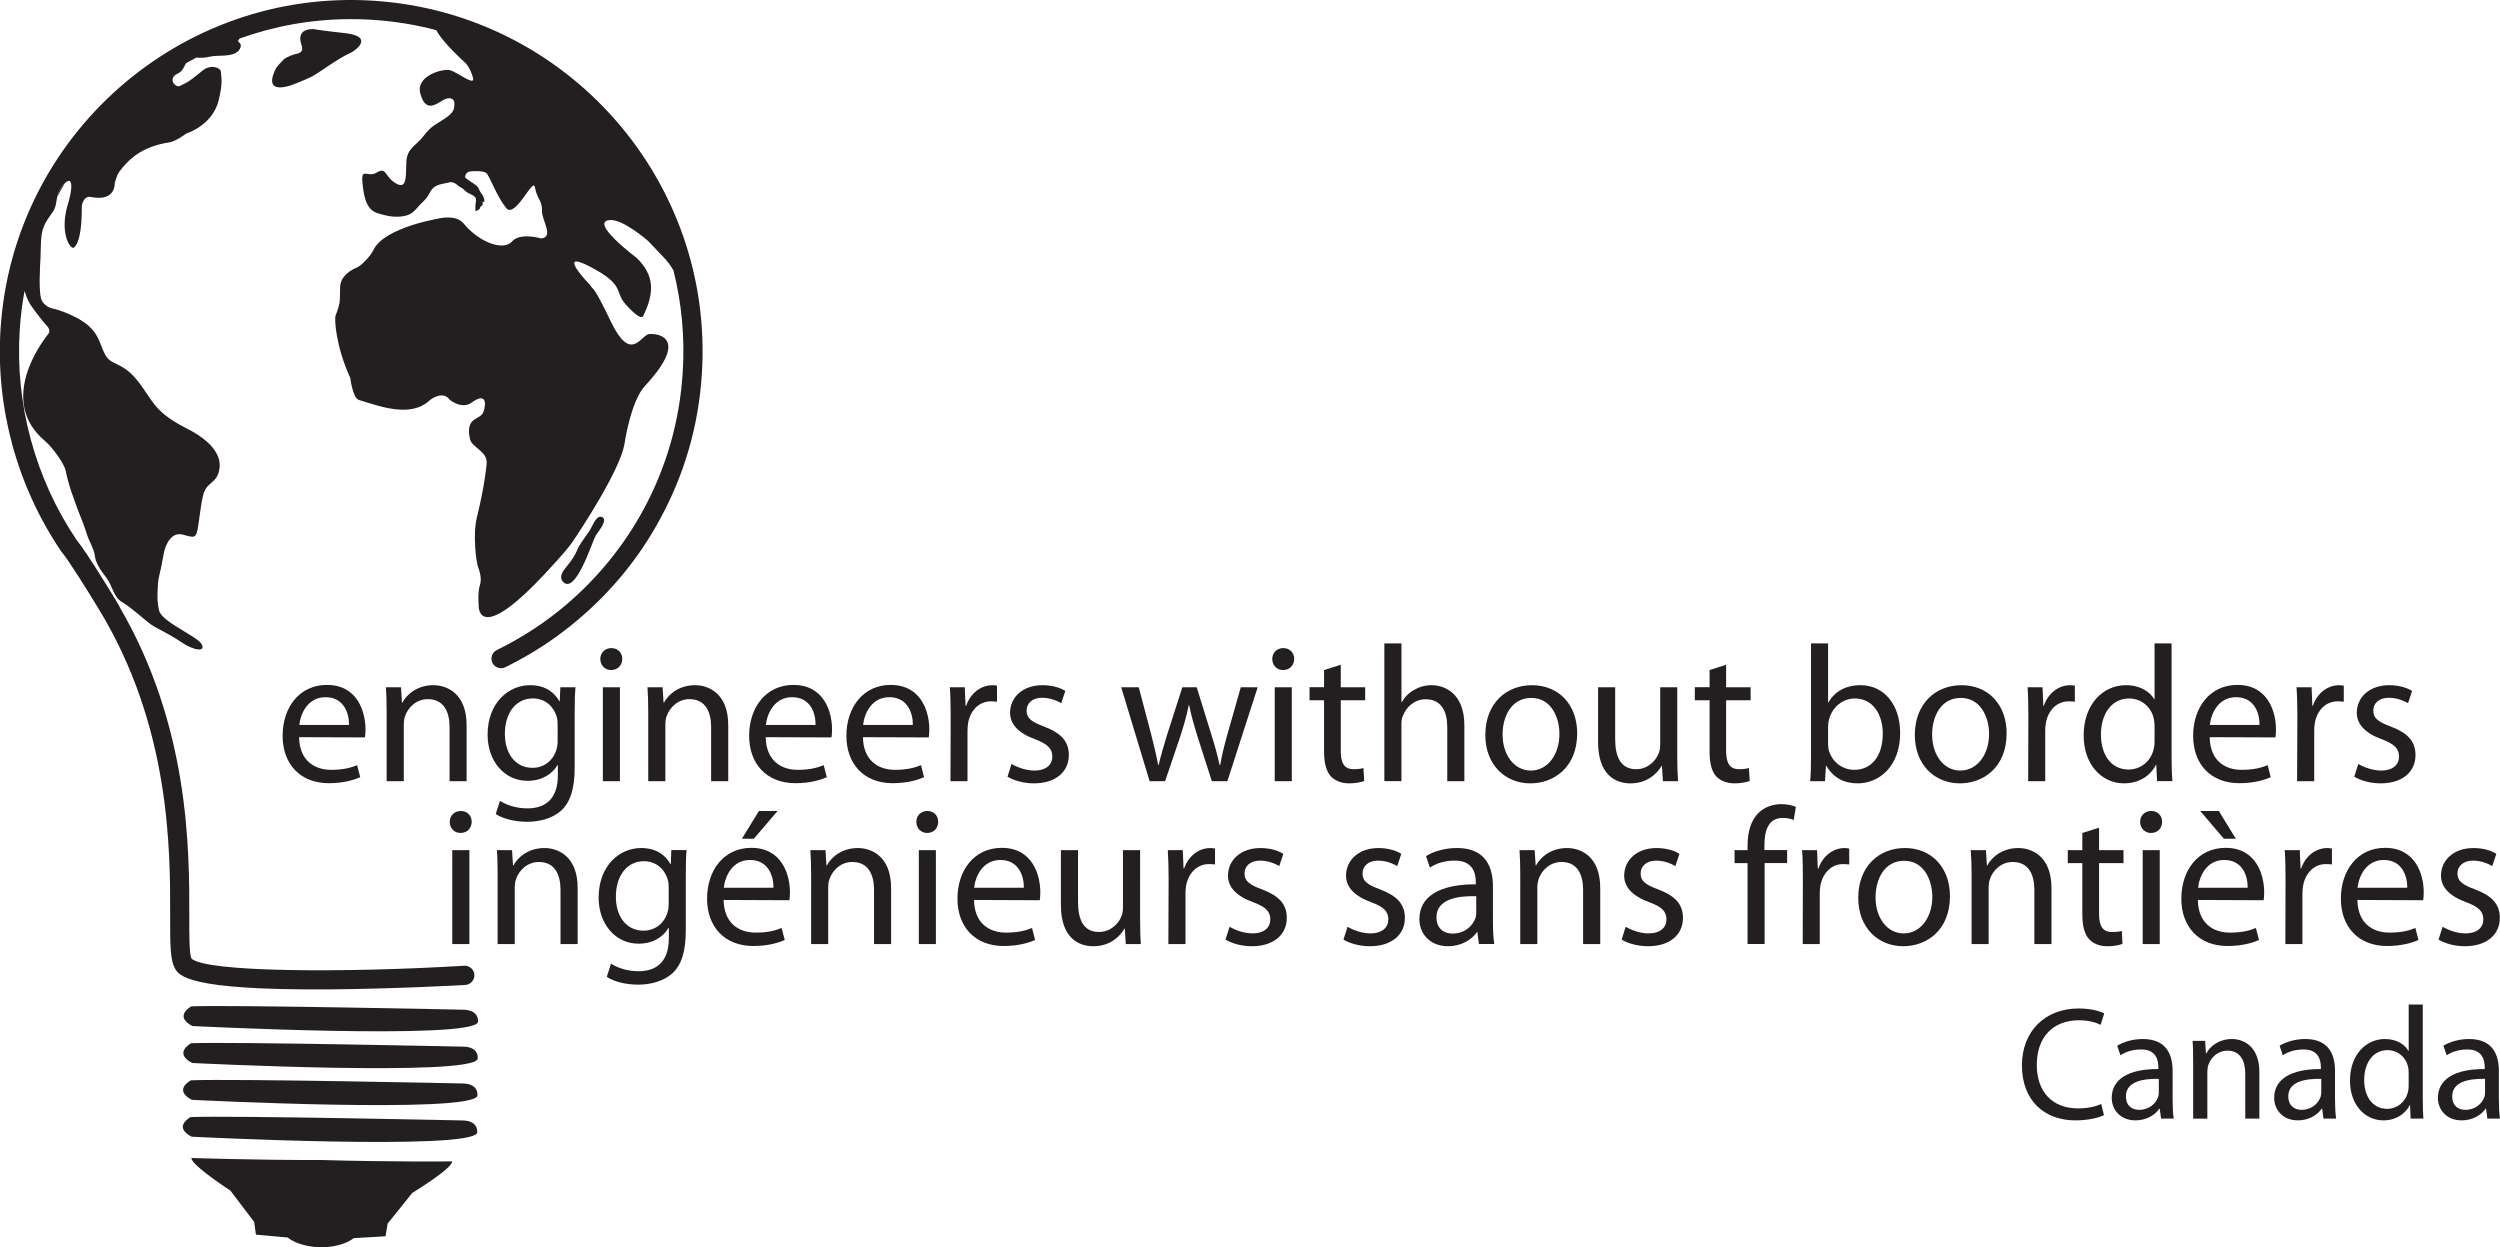 <?xml version="1.0" encoding="utf-8"?>
<!-- Generator: Adobe Illustrator 16.0.0, SVG Export Plug-In . SVG Version: 6.00 Build 0)  -->
<!DOCTYPE svg PUBLIC "-//W3C//DTD SVG 1.1//EN" "http://www.w3.org/Graphics/SVG/1.1/DTD/svg11.dtd">
<svg version="1.1" id="Layer_1" xmlns="http://www.w3.org/2000/svg" xmlns:xlink="http://www.w3.org/1999/xlink" x="0px" y="0px"
	 width="282.708px" height="141.036px" viewBox="0 0 282.708 141.036" enable-background="new 0 0 282.708 141.036"
	 xml:space="preserve">
<path fill="#231F20" d="M66.305,60.537c0.128-0.199,0.264-0.392,0.404-0.584c0.227-0.348,0.665-1.603,1.228-1.518
	c1.049,0.169-0.396,1.816-0.563,2.103c-0.419,0.718-2.296,6.835-3.725,5.232c-0.501-0.566,0.078-1.279,0.441-1.723
	c0.53-0.645,0.951-1.232,1.255-2.027c-0.022,0.038-0.039,0.082-0.063,0.12C65.579,61.535,65.942,61.042,66.305,60.537L66.305,60.537
	z"/>
<path fill="#231F20" d="M79.368,42.283c-0.361,5.812-1.959,11.325-4.709,16.38c-2.331,4.324-5.421,8.118-9.163,11.301
	c-2.547,2.186-5.359,4.021-8.364,5.494c-0.535,0.26-1.185,0.035-1.445-0.496c-0.265-0.535-0.038-1.198,0.501-1.453
	c2.832-1.387,5.499-3.125,7.901-5.176c3.544-3.033,6.457-6.621,8.672-10.694c2.595-4.796,4.093-10.001,4.439-15.49
	c0.26-3.987-0.116-7.873-1.04-11.556c-0.005-0.004-0.005-0.009-0.005-0.009c-0.039-0.072-0.38-0.699-0.881-1.243
	c-1.362-1.449-1.959-2.07-1.959-2.07c-0.135-0.125-2.855-2.465-4.295-2.388c-2.571,0.121,2.976,4.285,2.976,4.285
	c2.032,1.984,2.022,3.929,0.742,6.563c-0.318,0.655-2.061-1.396-2.061-1.396c-1.204-1.444-0.015-2.128-3.982-4.194
	c-3.968-2.046,0.034,2.095,0.034,2.095c0.448,0.751,0.198-0.352,2.383,4.194c2.196,4.536,3.284,1.646,4.204,1.367
	c0.404-0.135,5.123-0.077-0.385,5.85c-1.637,1.758-2.326,6.635-2.326,6.635c-0.559,3-5.002,9.746-5.908,11.06
	c-0.698,1.001-2.518,2.937-2.518,2.937c-8.238,9.038-8.046,4.232-8.046,4.232s-0.14-1.512,0.14-2.359
	c0.284-0.842-0.183-1.945-0.183-1.945c-0.25-0.64-0.65-3.727-0.154-5.739c0.92-3.722,1.088-5.976,1.088-5.976
	c0.202-1.439-1.666-1.858-1.878-2.836c-0.568-2.6,1.161-2.089,1.517-3.067c0.361-0.992,0.299-2.253-1.324-1.064
	c-1.122,0.824-2.489-0.322-2.489-0.322c-0.79-1.107-2.21,0.024-2.21,0.024c-2.167,2.095-5.735,0.703-8.065,0
	c-0.688-0.207-0.963-2.484-0.963-2.484c-1.647-3.597-1.815-6.674-1.662-7.059c0.631-1.618,0.453-1.801,0.515-3.274
	c0-0.125,0.024-0.241,0.053-0.361c0.298-1.213,1.757-1.757,1.757-1.757c0.616-0.236,1.647-1.368,1.94-1.998
	c1.248-2.677,7.882-3.669,7.882-3.669c1.83-0.183,2.239,0.544,2.615,0.973c1.748,1.916,4.28,2.764,5.186,1.709
	c0.91-1.054,3.312-0.342,3.312-0.342c1.483-0.183,0.029-2.07,0.077-3.149c0.062-1.079-0.602-1.396-0.79-2.634
	c-0.188-1.228-2.253,3.64-3.27,2.331c-1.136-1.435-1.863-3.66-2.244-3.949c-0.371-0.303-1.868-0.216-2.046-0.12
	c-0.173,0.106-0.337,0.328-0.342,0.554c-0.02,0.202,0.905,0.669,1.261,0.978c0.356,0.303,0.227,0.419,0.597,0.929
	c0.366,0.496,0.318,0.853,0.318,0.853c-0.014,0.352-0.246-0.318-0.192,0.293c0.033,0.299-0.25,0.192-0.284,0.429
	c-0.039,0.246-0.164,0.183-0.405,0.371c-0.192,0.145-0.125-0.491-0.135-0.549l0.063-0.562c0.14-0.703-0.771-0.708-1.223-1.166
	c-0.453-0.467-0.535-0.337-0.915-0.674c-0.371-0.342-0.708-0.293-0.78-0.293c-0.062,0-1.011,0.221-1.011,0.221
	c-1.363,0.313-1.17,1.17-1.936,1.873c-0.761,0.693-0.78,0.929-1.401,1.396c-0.64,0.467-1.984,0.53-3.072,0.231
	c-1.093-0.293-2.065-0.332-2.427-3.048c-0.371-2.706,0.414-1.079,1.541-1.762c1.137-0.684,0.843,0.404,2.147,1.204
	c1.319,0.794,1.137-0.818,1.209-2.402c0.077-1.58,1.064-1.782,1.974-2.976c0.905-1.175,1.396-1.261,2.412-1.959
	c1.011-0.684,1.025-1.05,1.054-1.656c0.02-0.607-0.573-0.881-1.449-0.308c-0.886,0.563-1.888,1.131-2.413-0.857
	c-0.525-1.965,2.446-2.793,3.289-2.639c0.853,0.164,2.98,1.95,2.663,0.847c-0.313-1.117-0.809-1.608-0.809-1.608
	c-2.003-1.849-2.952-3.015-3.328-3.742V3.411C47.023,2.8,44.61,2.4,42.126,2.241c-0.813-0.053-1.623-0.077-2.427-0.077
	c-4.401,0-8.647,0.77-12.601,2.19c-0.535,0.559,0.399,0.308,0.058,1.107c-0.429,0.997-2.205,0.794-2.985,0.876
	c-0.761,0.106-0.905,0.222-1.666,0.192c-0.111-0.009-0.217-0.014-0.313-0.014c-0.395,0.207-0.78,0.424-1.165,0.645
	c-0.034,0.058-0.063,0.116-0.096,0.183c-0.419,0.881-0.679,0.881-1.074,1.107c-0.39,0.25-0.506,0.804-0.053,1.151
	c0.448,0.352,0.64,0.034,1.16-0.193c0.525-0.25,1.064-0.731,1.994-1.463c0.92-0.718,2.051-0.275,2.032,0.226
	c-0.019,0.506,0.284,0.958-0.27,3.202c-0.708,2.836-3.645,3.722-3.645,3.722s-1.185,0.9-1.95,1.011
	c-2.908,0.433-4.362,1.767-5.225,2.793c-0.732,0.867-0.611,0.905-0.91,1.733c-0.043,0.106,0.168,2.21-2.735,1.642
	c-0.843-0.168-1.007,1.021-1.007,1.021c0.039,4.521-0.967,4.738-0.967,4.738c-0.477-0.024-1.522-1.863-0.617-4.906
	c0.029-0.072,0.039-0.14,0.063-0.203c0.78-2.788-0.034-2.46-0.034-2.46s-0.164,0.062-0.385,0.279
	c-0.169,0.159-0.376,0.405-0.578,0.771c-0.13,0.257-0.208,0.503-0.26,0.743c-0.13,0.602-0.116,1.17-0.506,1.714
	c-0.775,1.079-1.136,1.623-1.276,2.73c-0.082,0.65-0.077,1.657-0.106,2.437c-0.038,0.771-0.274,4.079,0.159,4.873
	c0.395,0.732,1.228,0.881,1.228,0.881s1.06,0.202,2.533,0.958c2.726,1.353,2.672,2.938,3.385,4.247
	c0.717,1.319,1.839,0.732,3.582,2.855c1.738,2.114,1.787,3.51,5.388,5.364c4.449,2.176,4.035,4.285,3.929,4.863
	c-0.11,0.597-0.371,0.992-0.881,1.416c-0.848,0.712-0.944,0.987-1.319,3.659c-0.38,2.672-0.26,2.677-1.897,2.205
	c-1.646-0.443-2.138,1.965-2.138,1.965l-0.337,1.772c0,0-0.308,1.266-0.333,1.651c-0.014,0.375-0.216,1.912,0.111,3.202
	c0.323,1.295,4.329,2.903,4.815,3.804c0.496,0.905-0.91,0.722-2.292-0.228c-1.373-0.943-2.745-1.535-3.366-1.955
	c-0.621-0.409-2.34-2.022-3.336-2.576c-0.997-0.559-1.069-1.839-1.791-2.769c-0.732-0.929-1.208-1.724-1.3-2.494
	c-0.091-0.775-0.688-1.695-0.915-2.47c-0.211-0.78-0.828-2.215-1.021-2.745c-0.192-0.53-0.799-2.2-0.905-2.595
	c-0.111-0.399-0.298-0.992-0.448-1.771c-0.154-0.785-1.469-2.639-2.34-3.375c-5.489-4.613-0.14-11.388,0.043-11.686
	c0.265-0.424,0.848-0.688,0.02-1.507c-0.217-0.207-1.373-1.699-1.714-2.225c-0.207-0.327-0.486-0.91-0.664-1.564
	c-0.27,1.444-0.453,2.927-0.549,4.43c-0.534,8.359,1.743,16.785,6.433,23.738c0.563,0.693,1.545,2.147,2.917,4.353
	c0.862,1.382,1.392,2.234,1.714,2.788c0.091,0.164,0.231,0.39,0.231,0.39L13.5,68.597c7.92,13.534,7.92,27.431,7.906,35.009
	c-0.005,2.096-0.005,4.242,0.241,4.786c1.584,1.551,17.208,1.638,30.85,0.817c0.592-0.033,1.112,0.424,1.146,1.008
	c0.039,0.602-0.423,1.121-1.011,1.164c-0.087,0.006-7.675,0.438-15.379,0.502c-16.168,0.115-17.049-1.557-17.512-2.457
	c-0.481-0.904-0.506-2.536-0.5-5.82c0.019-7.555,0.033-21.531-8.147-34.855c-1.055-1.733-3.284-5.34-4.156-6.38L6.9,62.328
	l-0.024-0.043C1.912,54.937-0.51,46.025,0.063,37.18C1.472,15.324,20.404-1.336,42.264,0.084
	C64.139,1.5,80.779,20.428,79.368,42.283z"/>
<path fill="#231F20" d="M35.535,3.297c0,0-2.14-0.24-1.443,1.778c0.347,1.017-0.495,0.949-0.959,1.119
	c-0.46,0.178-0.928,0.353-1.131,0.619c-0.205,0.242-0.68,0.613-0.892,1.106c-0.227,0.517-1.202,2.617,1.698,1.764
	c0,0,1.525-0.551,2.492-1.045c0.698-0.354,3.013-2.091,4.218-2.596c0.743-0.321,2.859-1.939-0.555-2.301
	C35.804,3.393,35.535,3.297,35.535,3.297L35.535,3.297z"/>
<path fill="#231F20" d="M21.645,113.799c0,0-2.063,1.084,0.111,2.228c0,0,31.689,1.601,32.292-0.444c0,0,0.235-1.35-1.622-1.401
	C52.427,114.18,26.504,113.631,21.645,113.799L21.645,113.799z"/>
<path fill="#231F20" d="M21.616,117.97c0,0-2.063,1.088,0.112,2.237c0,0,31.691,1.588,32.285-0.465c0,0,0.241-1.346-1.612-1.384
	C52.4,118.36,26.48,117.797,21.616,117.97L21.616,117.97z"/>
<path fill="#231F20" d="M21.591,122.165c0,0-2.071,1.065,0.109,2.209c0,0,31.691,1.602,32.285-0.457c0,0,0.235-1.34-1.618-1.393
	C52.367,122.524,26.449,121.969,21.591,122.165L21.591,122.165z"/>
<path fill="#231F20" d="M21.561,126.322c0,0-2.065,1.078,0.106,2.22c0,0,31.693,1.602,32.289-0.449c0,0,0.233-1.348-1.62-1.389
	C52.336,126.704,26.421,126.142,21.561,126.322L21.561,126.322z"/>
<path fill="#231F20" d="M36.248,141.036c0.933,0.039,2.715-0.191,3.743-1.021l3.61-0.214l0.234-1.434l2.787-3.468
	c0,0,4.555-2.776,4.512-3.567c0,0-7.299,0.07-14.745-0.154c-7.441,0.016-14.743-0.229-14.743-0.229
	c-0.073,0.777,4.411,3.691,4.411,3.691l2.693,3.549l0.189,1.43l3.602,0.322C33.538,140.79,35.326,141.043,36.248,141.036
	L36.248,141.036z"/>
<path fill="#231F20" d="M7.312,20.745c-0.294,0.496-0.578,1.001-0.843,1.512c0.053-0.241,0.13-0.486,0.265-0.742
	C6.937,21.15,7.144,20.904,7.312,20.745z"/>
<path fill="#231F20" d="M33.821,83.363c0.046,2.61,1.696,3.691,3.624,3.691c1.385,0,2.241-0.24,2.944-0.526l0.348,1.361
	c-0.683,0.298-1.865,0.677-3.556,0.677c-3.247,0-5.223-2.178-5.223-5.358c0-3.229,1.91-5.756,5.009-5.756
	c3.463,0,4.364,3.055,4.364,5.012c0,0.395-0.018,0.701-0.061,0.926L33.821,83.363L33.821,83.363z M39.465,81.978
	c0.026-1.209-0.512-3.136-2.659-3.136c-1.969,0-2.807,1.793-2.959,3.136H39.465L39.465,81.978z"/>
<path fill="#231F20" d="M43.722,80.596c0-1.118-0.02-2.002-0.089-2.879h1.712l0.109,1.734h0.048
	c0.525-0.986,1.749-1.968,3.503-1.968c1.476,0,3.758,0.876,3.758,4.519v6.336h-1.925v-6.117c0-1.715-0.64-3.159-2.464-3.159
	c-1.25,0-2.24,0.899-2.589,1.976c-0.086,0.244-0.123,0.584-0.123,0.895v6.406h-1.94V80.596L43.722,80.596z"/>
<path fill="#231F20" d="M64.985,86.782c0,2.461-0.505,3.93-1.511,4.87c-1.05,0.949-2.542,1.279-3.876,1.279
	c-1.279,0-2.685-0.312-3.539-0.88l0.483-1.491c0.699,0.458,1.8,0.853,3.116,0.853c1.974,0,3.426-1.037,3.426-3.724v-1.162h-0.047
	c-0.569,0.976-1.733,1.772-3.378,1.772c-2.631,0-4.52-2.237-4.52-5.211c0-3.594,2.344-5.605,4.805-5.605
	c1.843,0,2.833,0.939,3.314,1.825h0.039l0.068-1.593h1.713c-0.064,0.75-0.092,1.607-0.092,2.904L64.985,86.782L64.985,86.782z
	 M63.058,81.897c0-0.312-0.023-0.596-0.107-0.859c-0.357-1.145-1.276-2.058-2.703-2.058c-1.843,0-3.156,1.554-3.156,4.028
	c0,2.06,1.073,3.822,3.138,3.822c1.207,0,2.278-0.75,2.679-2.004c0.102-0.305,0.15-0.676,0.15-1.023L63.058,81.897L63.058,81.897z"
	/>
<path fill="#231F20" d="M69.088,75.77c-0.715,0-1.204-0.578-1.204-1.252c0-0.684,0.509-1.23,1.25-1.23
	c0.751,0,1.234,0.547,1.234,1.23c0,0.674-0.482,1.252-1.257,1.252H69.088L69.088,75.77z M68.173,88.338V77.717h1.93v10.621H68.173
	L68.173,88.338z"/>
<path fill="#231F20" d="M73.304,80.596c0-1.118-0.021-2.002-0.085-2.879h1.713l0.105,1.734h0.05
	c0.524-0.986,1.755-1.968,3.507-1.968c1.469,0,3.757,0.876,3.757,4.519v6.336h-1.934v-6.117c0-1.715-0.64-3.159-2.456-3.159
	c-1.251,0-2.236,0.899-2.591,1.976c-0.087,0.244-0.13,0.584-0.13,0.895v6.406h-1.935L73.304,80.596L73.304,80.596z"/>
<path fill="#231F20" d="M86.589,83.363c0.043,2.61,1.691,3.691,3.618,3.691c1.384,0,2.236-0.24,2.938-0.526l0.356,1.361
	c-0.68,0.298-1.864,0.677-3.563,0.677c-3.239,0-5.224-2.178-5.224-5.358c0-3.229,1.917-5.756,5.005-5.756
	c3.467,0,4.37,3.055,4.37,5.012c0,0.395-0.021,0.701-0.064,0.926L86.589,83.363L86.589,83.363z M92.226,81.978
	c0.028-1.209-0.5-3.136-2.658-3.136c-1.967,0-2.807,1.793-2.961,3.136H92.226L92.226,81.978z"/>
<path fill="#231F20" d="M97.582,83.363c0.048,2.61,1.694,3.691,3.622,3.691c1.377,0,2.241-0.24,2.948-0.526l0.345,1.361
	c-0.682,0.298-1.861,0.677-3.562,0.677c-3.241,0-5.222-2.178-5.222-5.358c0-3.229,1.917-5.756,5-5.756
	c3.476,0,4.376,3.055,4.376,5.012c0,0.395-0.025,0.701-0.062,0.926L97.582,83.363L97.582,83.363z M103.226,81.978
	c0.021-1.209-0.514-3.136-2.661-3.136c-1.975,0-2.811,1.793-2.963,3.136H103.226L103.226,81.978z"/>
<path fill="#231F20" d="M107.505,81.038c0-1.25-0.023-2.332-0.092-3.32h1.69l0.083,2.09h0.075c0.48-1.422,1.667-2.322,2.963-2.322
	c0.197,0,0.347,0.016,0.52,0.055v1.816c-0.224-0.031-0.415-0.046-0.678-0.046c-1.361,0-2.325,1.013-2.59,2.446
	c-0.038,0.287-0.069,0.6-0.069,0.927v5.655h-1.925L107.505,81.038L107.505,81.038z"/>
<path fill="#231F20" d="M114.388,86.387c0.598,0.359,1.61,0.748,2.57,0.748c1.386,0,2.044-0.688,2.044-1.577
	c0-0.921-0.553-1.419-1.948-1.964c-1.928-0.691-2.832-1.729-2.832-3c0-1.711,1.4-3.111,3.663-3.111c1.069,0,2.01,0.28,2.586,0.65
	l-0.461,1.382c-0.407-0.231-1.185-0.61-2.175-0.61c-1.133,0-1.745,0.656-1.745,1.448c0,0.894,0.612,1.297,1.992,1.815
	c1.812,0.688,2.786,1.602,2.786,3.209c0,1.891-1.473,3.207-3.951,3.207c-1.168,0-2.238-0.316-2.986-0.75L114.388,86.387
	L114.388,86.387z"/>
<path fill="#231F20" d="M128.773,77.717l1.417,5.373c0.287,1.203,0.58,2.307,0.775,3.408h0.066c0.233-1.069,0.59-2.205,0.939-3.379
	l1.734-5.402h1.626l1.642,5.312c0.404,1.265,0.71,2.4,0.943,3.47h0.073c0.18-1.068,0.454-2.195,0.806-3.439l1.518-5.342h1.912
	l-3.429,10.621h-1.758l-1.62-5.062c-0.368-1.199-0.687-2.26-0.939-3.516h-0.052c-0.258,1.279-0.593,2.394-0.962,3.539l-1.711,5.041
	h-1.749l-3.214-10.621h1.983V77.717z"/>
<path fill="#231F20" d="M145.077,75.77c-0.728,0-1.205-0.578-1.205-1.252c0-0.684,0.504-1.23,1.242-1.23
	c0.76,0,1.238,0.547,1.238,1.23c0,0.674-0.479,1.252-1.255,1.252H145.077L145.077,75.77z M144.15,88.338V77.717h1.933v10.621H144.15
	L144.15,88.338z"/>
<path fill="#231F20" d="M151.618,75.174v2.543h2.76v1.47h-2.76v5.731c0,1.33,0.364,2.064,1.444,2.064c0.53,0,0.842-0.05,1.117-0.132
	l0.093,1.466c-0.368,0.135-0.964,0.27-1.706,0.27c-0.897,0-1.631-0.317-2.085-0.81c-0.527-0.599-0.752-1.53-0.752-2.792v-5.799
	h-1.643v-1.471h1.643V75.77L151.618,75.174L151.618,75.174z"/>
<path fill="#231F20" d="M156.549,72.756h1.933v6.634h0.044c0.312-0.55,0.788-1.058,1.387-1.369c0.571-0.343,1.256-0.538,1.974-0.538
	c1.432,0,3.708,0.876,3.708,4.543v6.311h-1.934v-6.1c0-1.732-0.629-3.162-2.451-3.162c-1.254,0-2.215,0.885-2.592,1.938
	c-0.115,0.267-0.138,0.546-0.138,0.917v6.405h-1.933V72.756H156.549z"/>
<path fill="#231F20" d="M173.059,88.586c-2.857,0-5.094-2.11-5.094-5.467c0-3.557,2.346-5.635,5.262-5.635
	c3.059,0,5.126,2.21,5.126,5.436c0,3.951-2.747,5.666-5.276,5.666H173.059L173.059,88.586z M173.131,87.135
	c1.834,0,3.213-1.738,3.213-4.15c0-1.795-0.889-4.062-3.178-4.062c-2.263,0-3.25,2.115-3.25,4.136c0,2.321,1.32,4.077,3.188,4.077
	H173.131L173.131,87.135z"/>
<path fill="#231F20" d="M189.668,85.448c0,1.105,0.027,2.055,0.094,2.891h-1.713l-0.112-1.734h-0.041
	c-0.481,0.861-1.626,1.982-3.51,1.982c-1.677,0-3.669-0.938-3.669-4.662v-6.207h1.932v5.867c0,2.012,0.637,3.398,2.374,3.398
	c1.292,0,2.19-0.902,2.54-1.779c0.111-0.26,0.178-0.609,0.178-0.99v-6.498h1.93v7.732H189.668z"/>
<path fill="#231F20" d="M195.196,75.174v2.543h2.77v1.47h-2.77v5.731c0,1.33,0.383,2.064,1.449,2.064
	c0.534,0,0.848-0.05,1.126-0.132l0.091,1.466c-0.369,0.135-0.974,0.27-1.712,0.27c-0.905,0-1.633-0.317-2.094-0.81
	c-0.519-0.599-0.731-1.53-0.731-2.792v-5.799h-1.668v-1.471h1.668V75.77L195.196,75.174L195.196,75.174z"/>
<path fill="#231F20" d="M204.792,72.756h1.933v6.656h0.05c0.678-1.184,1.914-1.929,3.625-1.929c2.633,0,4.475,2.187,4.475,5.394
	c0,3.828-2.416,5.709-4.793,5.709c-1.523,0-2.729-0.592-3.558-1.992h-0.04l-0.109,1.744h-1.672c0.067-0.723,0.092-1.784,0.092-2.742
	v-12.84H204.792z M206.724,84.084c0,0.242,0.026,0.486,0.062,0.707c0.373,1.338,1.521,2.262,2.899,2.262
	c2.038,0,3.224-1.656,3.224-4.092c0-2.149-1.095-3.975-3.156-3.975c-1.322,0-2.549,0.924-2.922,2.381
	c-0.058,0.233-0.106,0.5-0.106,0.803V84.084L206.724,84.084z"/>
<path fill="#231F20" d="M221.638,88.586c-2.864,0-5.104-2.11-5.104-5.467c0-3.557,2.359-5.635,5.271-5.635
	c3.041,0,5.109,2.21,5.109,5.436c0,3.951-2.738,5.666-5.271,5.666H221.638L221.638,88.586z M221.692,87.135
	c1.844,0,3.239-1.738,3.239-4.15c0-1.795-0.909-4.062-3.198-4.062c-2.259,0-3.242,2.115-3.242,4.136
	c0,2.321,1.311,4.077,3.182,4.077H221.692L221.692,87.135z"/>
<path fill="#231F20" d="M229.374,81.038c0-1.25-0.021-2.332-0.088-3.32h1.689l0.091,2.09h0.056c0.49-1.422,1.67-2.322,2.967-2.322
	c0.201,0,0.354,0.016,0.541,0.055v1.816c-0.229-0.031-0.414-0.046-0.682-0.046c-1.371,0-2.336,1.013-2.594,2.446
	c-0.055,0.287-0.074,0.6-0.074,0.927v5.655h-1.929L229.374,81.038L229.374,81.038z"/>
<path fill="#231F20" d="M245.57,72.756v12.838c0,0.959,0.027,2.021,0.097,2.742h-1.74l-0.09-1.838h-0.041
	c-0.596,1.19-1.865,2.086-3.606,2.086c-2.56,0-4.562-2.174-4.562-5.393c-0.015-3.557,2.199-5.708,4.764-5.708
	c1.654,0,2.744,0.761,3.218,1.591h0.034v-6.318H245.57L245.57,72.756z M243.643,82.043c0-0.265-0.034-0.57-0.098-0.83
	c-0.277-1.207-1.332-2.226-2.781-2.226c-1.997,0-3.184,1.771-3.184,4.087c0,2.178,1.075,3.947,3.137,3.947
	c1.296,0,2.482-0.868,2.828-2.298c0.062-0.261,0.098-0.532,0.098-0.833V82.043L243.643,82.043z"/>
<path fill="#231F20" d="M249.881,83.363c0.035,2.61,1.679,3.691,3.604,3.691c1.394,0,2.246-0.24,2.953-0.526l0.341,1.361
	c-0.674,0.298-1.859,0.677-3.551,0.677c-3.258,0-5.221-2.178-5.221-5.358c0-3.229,1.906-5.756,5.005-5.756
	c3.461,0,4.362,3.055,4.362,5.012c0,0.395-0.015,0.701-0.063,0.926L249.881,83.363L249.881,83.363z M255.511,81.978
	c0.028-1.209-0.5-3.136-2.654-3.136c-1.978,0-2.812,1.793-2.962,3.136H255.511L255.511,81.978z"/>
<path fill="#231F20" d="M259.793,81.038c0-1.25-0.026-2.332-0.096-3.32h1.705l0.084,2.09h0.062c0.478-1.422,1.664-2.322,2.959-2.322
	c0.203,0,0.349,0.016,0.535,0.055v1.816c-0.223-0.031-0.418-0.046-0.687-0.046c-1.366,0-2.331,1.013-2.587,2.446
	c-0.05,0.287-0.07,0.6-0.07,0.927v5.655h-1.935L259.793,81.038L259.793,81.038z"/>
<path fill="#231F20" d="M266.685,86.387c0.591,0.359,1.604,0.748,2.567,0.748c1.387,0,2.037-0.688,2.037-1.577
	c0-0.921-0.539-1.419-1.947-1.964c-1.926-0.691-2.828-1.729-2.828-3c0-1.711,1.402-3.111,3.66-3.111c1.074,0,2.016,0.28,2.595,0.65
	l-0.459,1.382c-0.425-0.231-1.181-0.61-2.179-0.61c-1.142,0-1.752,0.656-1.752,1.448c0,0.894,0.61,1.297,1.994,1.815
	c1.815,0.688,2.78,1.602,2.78,3.209c0,1.891-1.461,3.207-3.952,3.207c-1.166,0-2.23-0.316-2.973-0.75L266.685,86.387L266.685,86.387
	z"/>
<path fill="#231F20" d="M52.062,94.193c-0.725,0-1.206-0.579-1.206-1.261c0-0.684,0.51-1.225,1.254-1.225
	c0.744,0,1.23,0.541,1.23,1.225s-0.486,1.261-1.254,1.261H52.062L52.062,94.193z M51.144,106.754V96.135h1.936v10.621h-1.936
	V106.754z"/>
<path fill="#231F20" d="M56.272,99.016c0-1.121-0.014-1.999-0.079-2.881h1.711l0.108,1.732h0.044
	c0.532-0.988,1.754-1.969,3.514-1.969c1.472,0,3.752,0.87,3.752,4.52v6.338h-1.937v-6.118c0-1.714-0.63-3.162-2.451-3.162
	c-1.25,0-2.24,0.892-2.593,1.974c-0.085,0.25-0.132,0.594-0.132,0.902v6.404h-1.937V99.016L56.272,99.016z"/>
<path fill="#231F20" d="M77.551,105.202c0,2.455-0.512,3.934-1.517,4.867c-1.057,0.939-2.549,1.279-3.883,1.279
	c-1.279,0-2.678-0.307-3.536-0.877l0.482-1.497c0.701,0.452,1.798,0.856,3.113,0.856c1.978,0,3.425-1.031,3.425-3.728v-1.165h-0.043
	c-0.571,0.98-1.729,1.777-3.381,1.777c-2.631,0-4.517-2.239-4.517-5.207c0-3.6,2.348-5.61,4.807-5.61
	c1.844,0,2.832,0.942,3.312,1.815h0.042l0.063-1.58h1.72c-0.067,0.746-0.086,1.598-0.086,2.9v6.168H77.551z M75.617,100.305
	c0-0.305-0.025-0.588-0.109-0.855c-0.351-1.139-1.276-2.062-2.698-2.062c-1.844,0-3.164,1.557-3.164,4.035
	c0,2.074,1.072,3.82,3.136,3.82c1.213,0,2.288-0.752,2.681-2c0.112-0.301,0.155-0.679,0.155-1.029L75.617,100.305L75.617,100.305z"
	/>
<path fill="#231F20" d="M81.827,101.77c0.044,2.607,1.692,3.691,3.62,3.691c1.388,0,2.24-0.23,2.939-0.522l0.355,1.353
	c-0.681,0.312-1.866,0.684-3.559,0.684c-3.246,0-5.224-2.176-5.224-5.35c0-3.229,1.913-5.75,4.998-5.75
	c3.474,0,4.372,3.049,4.372,5.008c0,0.394-0.021,0.691-0.064,0.918L81.827,101.77L81.827,101.77z M87.464,100.385
	c0.025-1.196-0.499-3.135-2.657-3.135c-1.967,0-2.806,1.801-2.96,3.135H87.464L87.464,100.385z M87.93,91.708l-2.681,3.137h-1.354
	l1.927-3.137H87.93L87.93,91.708z"/>
<path fill="#231F20" d="M91.726,99.016c0-1.121-0.027-1.999-0.089-2.881h1.709l0.114,1.732h0.041
	c0.524-0.988,1.761-1.969,3.513-1.969c1.467,0,3.753,0.87,3.753,4.52v6.338h-1.928v-6.118c0-1.714-0.635-3.162-2.462-3.162
	c-1.252,0-2.239,0.892-2.591,1.974c-0.096,0.25-0.132,0.594-0.132,0.902v6.404h-1.928V99.016L91.726,99.016z"/>
<path fill="#231F20" d="M104.832,94.193c-0.736,0-1.211-0.579-1.211-1.261c0-0.684,0.503-1.225,1.25-1.225
	c0.746,0,1.224,0.541,1.224,1.225s-0.478,1.261-1.249,1.261H104.832L104.832,94.193z M103.905,106.754V96.135h1.928v10.621h-1.928
	V106.754z"/>
<path fill="#231F20" d="M110.147,101.77c0.032,2.607,1.681,3.691,3.607,3.691c1.395,0,2.243-0.23,2.951-0.522l0.349,1.353
	c-0.692,0.312-1.864,0.684-3.56,0.684c-3.251,0-5.222-2.176-5.222-5.35c0-3.229,1.907-5.75,5.011-5.75
	c3.458,0,4.358,3.049,4.358,5.008c0,0.394-0.023,0.691-0.061,0.918L110.147,101.77L110.147,101.77z M115.777,100.385
	c0.027-1.196-0.503-3.135-2.65-3.135c-1.983,0-2.817,1.801-2.972,3.135H115.777L115.777,100.385z"/>
<path fill="#231F20" d="M128.928,103.868c0,1.096,0.018,2.053,0.082,2.889h-1.704l-0.11-1.738h-0.048
	c-0.482,0.867-1.619,1.986-3.51,1.986c-1.675,0-3.667-0.949-3.667-4.662v-6.207h1.937v5.867c0,2.017,0.628,3.387,2.366,3.387
	c1.291,0,2.191-0.898,2.542-1.768c0.112-0.269,0.172-0.613,0.172-0.992v-6.494h1.941L128.928,103.868L128.928,103.868z"/>
<path fill="#231F20" d="M132.15,99.45c0-1.256-0.026-2.322-0.091-3.314h1.694l0.087,2.082h0.062
	c0.483-1.426,1.668-2.318,2.967-2.318c0.197,0,0.346,0.021,0.53,0.066v1.789c-0.219-0.023-0.418-0.041-0.68-0.041
	c-1.368,0-2.334,1.033-2.595,2.457c-0.042,0.289-0.064,0.586-0.064,0.916v5.668h-1.937L132.15,99.45L132.15,99.45z"/>
<path fill="#231F20" d="M139.045,104.799c0.591,0.357,1.604,0.75,2.568,0.75c1.384,0,2.035-0.684,2.035-1.586
	c0-0.916-0.546-1.426-1.957-1.945c-1.928-0.706-2.828-1.729-2.828-3.002c0-1.717,1.412-3.117,3.662-3.117
	c1.087,0,2.028,0.282,2.595,0.662l-0.459,1.378c-0.412-0.239-1.186-0.616-2.168-0.616c-1.151,0-1.758,0.657-1.758,1.445
	c0,0.898,0.607,1.301,1.991,1.812c1.829,0.695,2.789,1.609,2.789,3.215c0,1.888-1.47,3.207-3.949,3.207
	c-1.168,0-2.232-0.305-2.983-0.748L139.045,104.799L139.045,104.799z"/>
<path fill="#231F20" d="M152.386,104.799c0.587,0.357,1.604,0.75,2.567,0.75c1.379,0,2.045-0.684,2.045-1.586
	c0-0.916-0.549-1.426-1.957-1.945c-1.926-0.706-2.828-1.729-2.828-3.002c0-1.717,1.406-3.117,3.668-3.117
	c1.063,0,2.021,0.282,2.582,0.662l-0.461,1.378c-0.41-0.239-1.184-0.616-2.172-0.616c-1.14,0-1.75,0.657-1.75,1.445
	c0,0.898,0.61,1.301,1.996,1.812c1.826,0.695,2.795,1.609,2.795,3.215c0,1.888-1.483,3.207-3.959,3.207
	c-1.166,0-2.244-0.305-2.99-0.748L152.386,104.799L152.386,104.799z"/>
<path fill="#231F20" d="M168.825,104.213c0,0.916,0.047,1.82,0.149,2.541h-1.731l-0.174-1.334h-0.061
	c-0.577,0.834-1.733,1.582-3.258,1.582c-2.145,0-3.242-1.518-3.242-3.058c0-2.562,2.281-3.96,6.382-3.944v-0.229
	c0-0.873-0.231-2.475-2.417-2.449c-1.006,0-2.035,0.279-2.775,0.793l-0.443-1.3c0.875-0.556,2.172-0.919,3.514-0.919
	c3.273,0,4.057,2.219,4.057,4.335V104.213L168.825,104.213z M166.937,101.344c-2.106-0.055-4.497,0.322-4.497,2.39
	c0,1.271,0.844,1.838,1.807,1.838c1.395,0,2.295-0.868,2.61-1.774c0.062-0.191,0.08-0.418,0.08-0.618V101.344L166.937,101.344z"/>
<path fill="#231F20" d="M171.917,99.016c0-1.121-0.023-1.999-0.084-2.881h1.709l0.117,1.732h0.036
	c0.526-0.988,1.761-1.969,3.519-1.969c1.471,0,3.746,0.87,3.746,4.52v6.338h-1.936v-6.118c0-1.714-0.624-3.162-2.449-3.162
	c-1.256,0-2.238,0.892-2.597,1.974c-0.075,0.25-0.132,0.594-0.132,0.902v6.404h-1.93V99.016L171.917,99.016z"/>
<path fill="#231F20" d="M183.836,104.799c0.597,0.357,1.598,0.75,2.562,0.75c1.392,0,2.052-0.684,2.052-1.586
	c0-0.916-0.554-1.426-1.961-1.945c-1.926-0.706-2.822-1.729-2.822-3.002c0-1.717,1.397-3.117,3.658-3.117
	c1.075,0,2.026,0.282,2.592,0.662l-0.461,1.378c-0.418-0.239-1.194-0.616-2.17-0.616c-1.146,0-1.757,0.657-1.757,1.445
	c0,0.898,0.61,1.301,1.992,1.812c1.83,0.695,2.794,1.609,2.794,3.215c0,1.888-1.464,3.207-3.947,3.207
	c-1.166,0-2.246-0.305-2.986-0.748L183.836,104.799L183.836,104.799z"/>
<path fill="#231F20" d="M197.62,106.754v-9.151h-1.47v-1.47h1.47v-0.5c0-1.498,0.355-2.855,1.256-3.723
	c0.721-0.695,1.686-0.976,2.563-0.976c0.704,0,1.272,0.151,1.644,0.308l-0.246,1.491c-0.306-0.134-0.676-0.239-1.248-0.239
	c-1.618,0-2.062,1.445-2.062,3.072v0.566h2.568v1.469h-2.546v9.152H197.62L197.62,106.754z"/>
<path fill="#231F20" d="M203.874,99.45c0-1.256-0.014-2.322-0.086-3.314h1.689l0.089,2.082h0.069
	c0.478-1.426,1.67-2.318,2.953-2.318c0.209,0,0.359,0.021,0.527,0.066v1.789c-0.223-0.023-0.414-0.041-0.688-0.041
	c-1.352,0-2.316,1.033-2.572,2.457c-0.055,0.289-0.07,0.586-0.07,0.916v5.668h-1.927L203.874,99.45L203.874,99.45z"/>
<path fill="#231F20" d="M215.225,107.002c-2.854,0-5.089-2.104-5.089-5.467c0-3.556,2.344-5.638,5.262-5.638
	c3.043,0,5.11,2.218,5.11,5.444c0,3.943-2.734,5.66-5.262,5.66H215.225L215.225,107.002z M215.292,105.549
	c1.84,0,3.219-1.743,3.219-4.145c0-1.791-0.887-4.064-3.182-4.064c-2.252,0-3.236,2.107-3.236,4.132
	c0,2.325,1.303,4.077,3.174,4.077H215.292L215.292,105.549z"/>
<path fill="#231F20" d="M222.956,99.016c0-1.121-0.031-1.999-0.099-2.881h1.72l0.108,1.732h0.045
	c0.521-0.988,1.752-1.969,3.501-1.969c1.482,0,3.755,0.87,3.755,4.52v6.338h-1.935v-6.118c0-1.714-0.623-3.162-2.461-3.162
	c-1.24,0-2.23,0.892-2.577,1.974c-0.082,0.25-0.132,0.594-0.132,0.902v6.404h-1.928v-7.74H222.956z"/>
<path fill="#231F20" d="M237.37,93.594v2.541h2.764v1.469h-2.764v5.732c0,1.322,0.365,2.053,1.446,2.053
	c0.521,0,0.838-0.034,1.124-0.12l0.082,1.469c-0.368,0.132-0.964,0.267-1.706,0.267c-0.899,0-1.629-0.303-2.093-0.82
	c-0.52-0.594-0.747-1.523-0.747-2.785v-5.793h-1.646v-1.469h1.646v-1.942L237.37,93.594L237.37,93.594z"/>
<path fill="#231F20" d="M243.227,94.193c-0.729,0-1.214-0.579-1.214-1.261c0-0.684,0.513-1.225,1.255-1.225
	c0.75,0,1.232,0.541,1.232,1.225s-0.482,1.261-1.246,1.261H243.227L243.227,94.193z M242.303,106.754V96.135h1.927v10.621h-1.927
	V106.754z"/>
<path fill="#231F20" d="M248.543,101.77c0.035,2.607,1.679,3.691,3.627,3.691c1.371,0,2.229-0.23,2.932-0.522l0.354,1.353
	c-0.681,0.312-1.873,0.684-3.558,0.684c-3.25,0-5.226-2.176-5.226-5.35c0-3.229,1.906-5.75,5.013-5.75
	c3.458,0,4.354,3.049,4.354,5.008c0,0.394-0.015,0.691-0.063,0.918L248.543,101.77L248.543,101.77z M254.172,100.385
	c0.027-1.196-0.5-3.135-2.647-3.135c-1.989,0-2.81,1.801-2.96,3.135H254.172L254.172,100.385z M250.909,91.708l1.926,3.137h-1.352
	l-2.677-3.137H250.909L250.909,91.708z"/>
<path fill="#231F20" d="M258.456,99.45c0-1.256-0.02-2.322-0.09-3.314h1.699l0.092,2.082h0.061c0.479-1.426,1.67-2.318,2.957-2.318
	c0.197,0,0.357,0.021,0.529,0.066v1.789c-0.222-0.023-0.414-0.041-0.686-0.041c-1.354,0-2.323,1.033-2.579,2.457
	c-0.046,0.289-0.076,0.586-0.076,0.916v5.668h-1.927L258.456,99.45L258.456,99.45z"/>
<path fill="#231F20" d="M266.584,101.77c0.039,2.607,1.684,3.691,3.617,3.691c1.381,0,2.239-0.23,2.939-0.522l0.345,1.353
	c-0.677,0.312-1.864,0.684-3.549,0.684c-3.253,0-5.222-2.176-5.222-5.35c0-3.229,1.908-5.75,5-5.75c3.467,0,4.367,3.049,4.367,5.008
	c0,0.394-0.021,0.691-0.062,0.918L266.584,101.77L266.584,101.77z M272.219,100.385c0.021-1.196-0.506-3.135-2.654-3.135
	c-1.977,0-2.814,1.801-2.969,3.135H272.219L272.219,100.385z"/>
<path fill="#231F20" d="M276.219,104.799c0.582,0.357,1.596,0.75,2.558,0.75c1.394,0,2.044-0.684,2.044-1.586
	c0-0.916-0.553-1.426-1.953-1.945c-1.927-0.706-2.834-1.729-2.834-3.002c0-1.717,1.406-3.117,3.668-3.117
	c1.086,0,2.023,0.282,2.592,0.662l-0.463,1.378c-0.418-0.239-1.188-0.616-2.174-0.616c-1.141,0-1.76,0.657-1.76,1.445
	c0,0.898,0.619,1.301,2.004,1.812c1.824,0.695,2.786,1.609,2.786,3.215c0,1.888-1.468,3.207-3.951,3.207
	c-1.163,0-2.231-0.305-2.979-0.748L276.219,104.799L276.219,104.799z"/>
<path fill="#231F20" d="M237.922,126.103c-0.575,0.292-1.754,0.593-3.237,0.593c-3.444,0-6.039-2.188-6.039-6.214
	c0-3.864,2.612-6.44,6.407-6.44c1.498,0,2.48,0.336,2.896,0.555l-0.4,1.294c-0.584-0.295-1.436-0.515-2.449-0.515
	c-2.876,0-4.773,1.834-4.773,5.043c0,3.025,1.725,4.924,4.688,4.924c0.982,0,1.953-0.193,2.594-0.504L237.922,126.103
	L237.922,126.103z"/>
<path fill="#231F20" d="M245.688,124.383c0,0.765,0.033,1.51,0.124,2.115h-1.429l-0.154-1.119h-0.057
	c-0.469,0.699-1.428,1.315-2.688,1.315c-1.767,0-2.683-1.267-2.683-2.536c0-2.117,1.892-3.289,5.275-3.266v-0.182
	c0-0.721-0.187-2.061-1.988-2.032c-0.832,0-1.685,0.228-2.303,0.659l-0.365-1.084c0.732-0.45,1.795-0.758,2.9-0.758
	c2.721,0,3.366,1.842,3.366,3.598L245.688,124.383L245.688,124.383z M244.127,121.999c-1.738-0.028-3.723,0.269-3.723,1.984
	c0,1.049,0.691,1.52,1.483,1.52c1.165,0,1.911-0.725,2.163-1.457c0.055-0.164,0.076-0.346,0.076-0.514V121.999L244.127,121.999z"/>
<path fill="#231F20" d="M248.008,120.09c0-0.938-0.006-1.668-0.066-2.389h1.42l0.096,1.428h0.037
	c0.422-0.826,1.441-1.633,2.897-1.633c1.221,0,3.104,0.73,3.104,3.748v5.254H253.9v-5.074c0-1.42-0.524-2.612-2.022-2.612
	c-1.045,0-1.864,0.735-2.154,1.633c-0.069,0.195-0.11,0.487-0.11,0.744v5.31h-1.604V120.09L248.008,120.09z"/>
<path fill="#231F20" d="M264.051,124.383c0,0.765,0.041,1.51,0.125,2.115h-1.426l-0.153-1.119h-0.056
	c-0.474,0.699-1.431,1.315-2.685,1.315c-1.774,0-2.688-1.267-2.688-2.536c0-2.117,1.897-3.289,5.283-3.266v-0.182
	c0-0.721-0.195-2.061-1.998-2.032c-0.832,0-1.689,0.228-2.31,0.659l-0.358-1.084c0.728-0.45,1.801-0.758,2.909-0.758
	c2.711,0,3.356,1.842,3.356,3.598V124.383L264.051,124.383z M262.497,121.999c-1.752-0.028-3.732,0.269-3.732,1.984
	c0,1.049,0.697,1.52,1.488,1.52c1.166,0,1.906-0.725,2.164-1.457c0.047-0.164,0.08-0.346,0.08-0.514V121.999L262.497,121.999z"/>
<path fill="#231F20" d="M273.975,113.596v10.626c0,0.771,0.02,1.671,0.066,2.276h-1.44l-0.063-1.528h-0.033
	c-0.491,0.973-1.547,1.726-2.983,1.726c-2.118,0-3.776-1.804-3.776-4.471c-0.021-2.939,1.814-4.729,3.944-4.729
	c1.366,0,2.274,0.646,2.647,1.328h0.045v-5.229L273.975,113.596L273.975,113.596z M272.379,121.279c0-0.224-0.023-0.481-0.078-0.688
	c-0.233-0.998-1.106-1.836-2.309-1.836c-1.656,0-2.642,1.453-2.642,3.379c0,1.793,0.896,3.259,2.608,3.259
	c1.065,0,2.051-0.724,2.34-1.901c0.056-0.215,0.08-0.436,0.08-0.683V121.279L272.379,121.279z"/>
<path fill="#231F20" d="M282.583,124.383c0,0.765,0.035,1.51,0.125,2.115h-1.429l-0.146-1.119h-0.061
	c-0.475,0.699-1.439,1.315-2.689,1.315c-1.784,0-2.698-1.267-2.698-2.536c0-2.117,1.901-3.289,5.297-3.266v-0.182
	c0-0.721-0.194-2.061-1.998-2.032c-0.838,0-1.685,0.228-2.307,0.659l-0.368-1.084c0.729-0.45,1.797-0.758,2.912-0.758
	c2.709,0,3.359,1.842,3.359,3.598v3.289H282.583z M281.017,121.999c-1.74-0.028-3.716,0.269-3.716,1.984
	c0,1.049,0.674,1.52,1.482,1.52c1.174,0,1.906-0.725,2.157-1.457c0.067-0.164,0.075-0.346,0.075-0.514L281.017,121.999
	L281.017,121.999z"/>
</svg>
